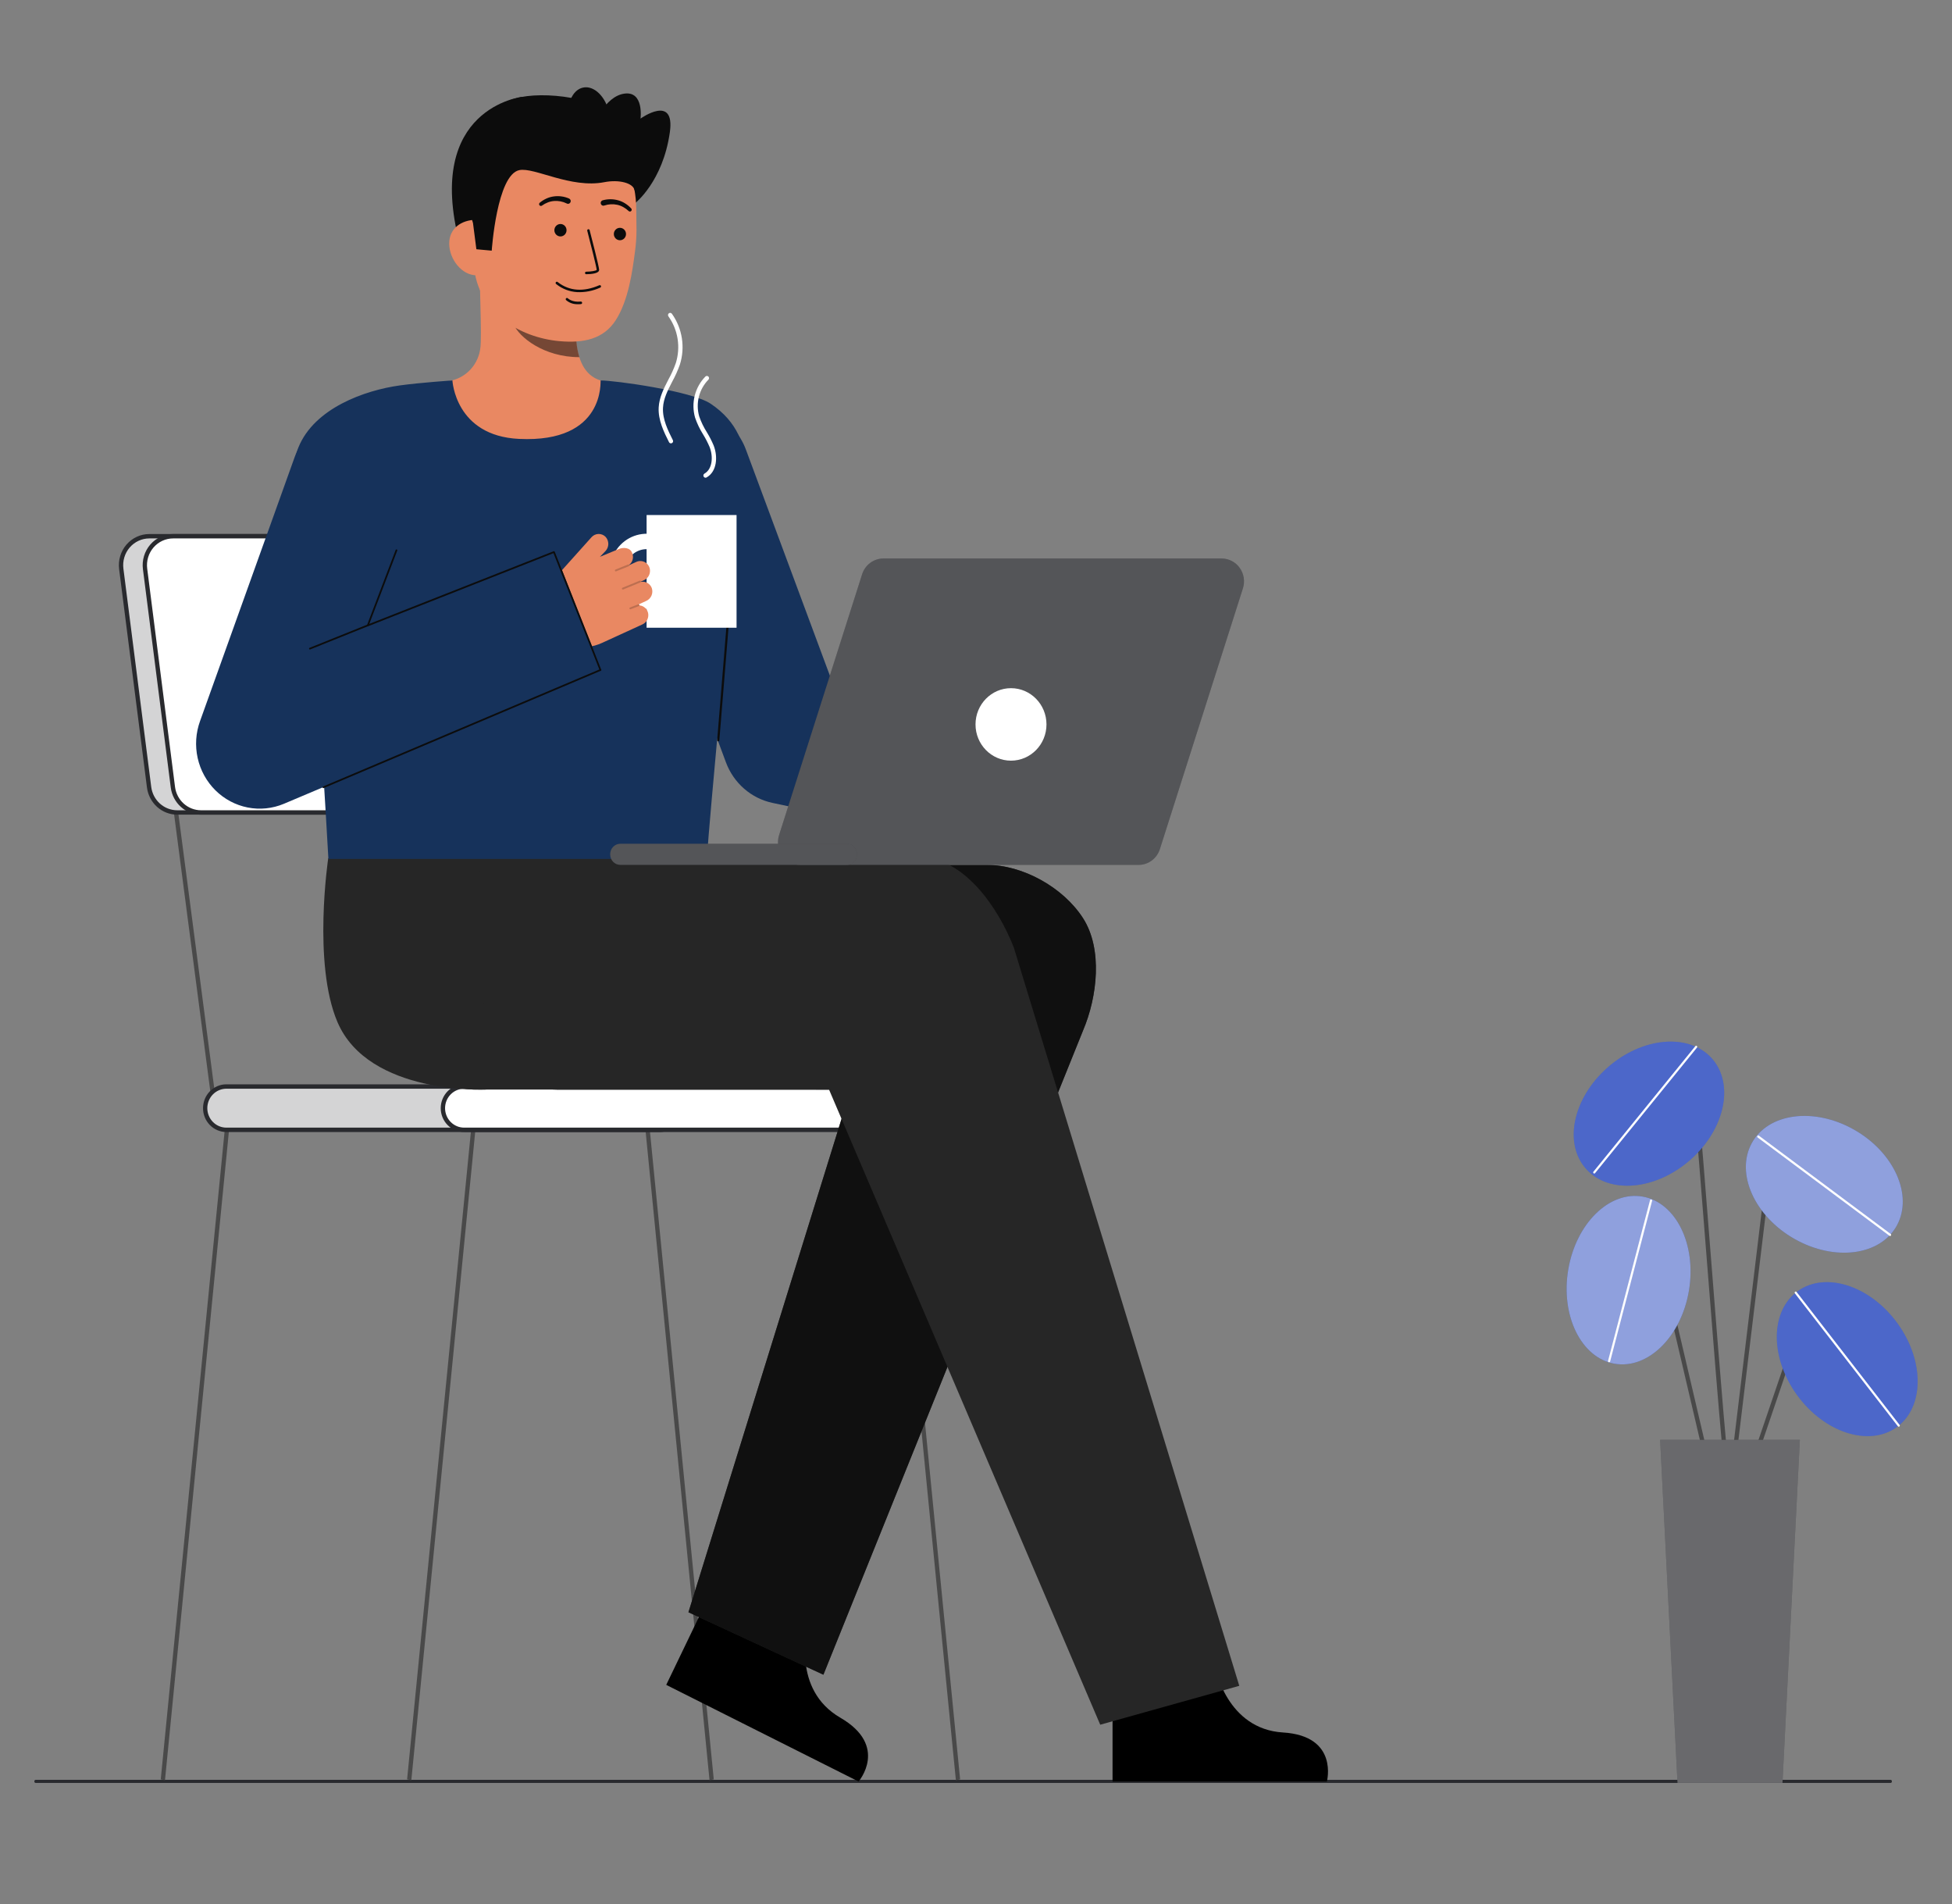 <svg width="284" height="277" viewBox="0 0 284 277" fill="none" xmlns="http://www.w3.org/2000/svg">
<rect x="0" y="0" width="284" height="277" fill="#808080" stroke="none"/>
<g clip-path="url(#clip0_1_6)">
<path d="M275.034 259.343H5.22C5.191 259.343 5.162 259.337 5.136 259.326C5.109 259.315 5.085 259.298 5.064 259.278C5.044 259.257 5.028 259.232 5.017 259.205C5.006 259.178 5 259.149 5 259.119C5 259.09 5.006 259.061 5.017 259.033C5.028 259.006 5.044 258.981 5.064 258.961C5.085 258.94 5.109 258.923 5.136 258.912C5.162 258.901 5.191 258.895 5.22 258.895H275.033C275.091 258.895 275.147 258.919 275.188 258.961C275.23 259.003 275.253 259.06 275.253 259.119C275.253 259.179 275.23 259.236 275.188 259.278C275.147 259.32 275.091 259.343 275.033 259.343H275.034Z" fill="#292A2E"/>
<g opacity="0.65">
<path d="M275.034 259.343H5.22C5.191 259.343 5.162 259.337 5.136 259.326C5.109 259.315 5.085 259.298 5.064 259.278C5.044 259.257 5.028 259.232 5.017 259.205C5.006 259.178 5 259.149 5 259.119C5 259.09 5.006 259.061 5.017 259.033C5.028 259.006 5.044 258.981 5.064 258.961C5.085 258.94 5.109 258.923 5.136 258.912C5.162 258.901 5.191 258.895 5.22 258.895H275.033C275.091 258.895 275.147 258.919 275.188 258.961C275.23 259.003 275.253 259.06 275.253 259.119C275.253 259.179 275.23 259.236 275.188 259.278C275.147 259.32 275.091 259.343 275.033 259.343H275.034Z" fill="#292A2E"/>
</g>
<path d="M24.004 258.949L23.388 258.828L33.014 161.135L33.63 161.256L24.004 258.949Z" fill="#494949"/>
<path d="M59.846 258.949L59.23 258.828L68.856 161.135L69.472 161.256L59.846 258.949Z" fill="#494949"/>
<path d="M139.072 258.949L139.688 258.828L130.063 161.135L129.447 161.256L139.072 258.949Z" fill="#494949"/>
<path d="M103.231 258.949L103.846 258.828L94.221 161.135L93.605 161.256L103.231 258.949Z" fill="#494949"/>
<path d="M90.465 118.141L89.844 118.226L95.467 161.239L96.088 161.154L90.465 118.141Z" fill="#494949"/>
<path d="M25.922 118.14L25.3 118.225L30.923 161.239L31.545 161.154L25.922 118.14Z" fill="#494949"/>
<path d="M96.035 158.046H32.904C31.201 158.046 29.82 159.456 29.82 161.196V161.196C29.82 162.936 31.201 164.346 32.904 164.346H96.035C97.738 164.346 99.119 162.936 99.119 161.196V161.196C99.119 159.456 97.738 158.046 96.035 158.046Z" fill="#292A2E"/>
<path opacity="0.8" d="M96.035 158.046H32.904C31.201 158.046 29.82 159.456 29.82 161.196V161.196C29.82 162.936 31.201 164.346 32.904 164.346H96.035C97.738 164.346 99.119 162.936 99.119 161.196V161.196C99.119 159.456 97.738 158.046 96.035 158.046Z" fill="white"/>
<path d="M96.033 164.666H32.904C32.008 164.657 31.152 164.288 30.522 163.638C29.892 162.988 29.539 162.111 29.539 161.196C29.539 160.281 29.892 159.404 30.522 158.754C31.152 158.104 32.008 157.734 32.904 157.726H96.033C96.929 157.734 97.785 158.104 98.415 158.754C99.045 159.404 99.399 160.281 99.399 161.196C99.399 162.111 99.045 162.988 98.415 163.638C97.785 164.288 96.929 164.657 96.033 164.666ZM32.904 158.366C32.174 158.374 31.477 158.676 30.964 159.206C30.451 159.735 30.163 160.451 30.163 161.196C30.163 161.941 30.451 162.656 30.964 163.186C31.477 163.716 32.174 164.018 32.904 164.026H96.033C96.763 164.018 97.46 163.716 97.974 163.186C98.487 162.656 98.775 161.941 98.775 161.196C98.775 160.451 98.487 159.735 97.974 159.206C97.46 158.676 96.763 158.374 96.033 158.366H32.904Z" fill="#292A2E"/>
<path d="M130.684 158.046H67.553C65.85 158.046 64.469 159.456 64.469 161.196V161.196C64.469 162.936 65.85 164.346 67.553 164.346H130.684C132.387 164.346 133.768 162.936 133.768 161.196V161.196C133.768 159.456 132.387 158.046 130.684 158.046Z" fill="white"/>
<path d="M130.684 164.666H67.554C67.105 164.671 66.659 164.584 66.243 164.412C65.827 164.239 65.449 163.984 65.13 163.662C64.811 163.339 64.558 162.955 64.385 162.532C64.212 162.108 64.123 161.654 64.123 161.196C64.123 160.737 64.212 160.283 64.385 159.86C64.558 159.437 64.811 159.053 65.13 158.73C65.449 158.408 65.827 158.153 66.243 157.98C66.659 157.808 67.105 157.721 67.554 157.726H130.684C131.133 157.721 131.579 157.808 131.995 157.98C132.411 158.153 132.789 158.408 133.108 158.73C133.427 159.053 133.68 159.437 133.853 159.86C134.026 160.283 134.115 160.737 134.115 161.196C134.115 161.654 134.026 162.108 133.853 162.532C133.68 162.955 133.427 163.339 133.108 163.662C132.789 163.984 132.411 164.239 131.995 164.412C131.579 164.584 131.133 164.671 130.684 164.666ZM67.554 158.366C67.187 158.362 66.824 158.432 66.484 158.573C66.145 158.713 65.836 158.921 65.575 159.184C65.315 159.447 65.108 159.761 64.967 160.106C64.826 160.451 64.753 160.822 64.753 161.196C64.753 161.57 64.826 161.941 64.967 162.286C65.108 162.631 65.315 162.944 65.575 163.208C65.836 163.471 66.145 163.679 66.484 163.819C66.824 163.959 67.187 164.03 67.554 164.026H130.684C131.051 164.03 131.414 163.959 131.754 163.819C132.093 163.679 132.402 163.471 132.663 163.208C132.923 162.944 133.13 162.631 133.271 162.286C133.412 161.941 133.485 161.57 133.485 161.196C133.485 160.822 133.412 160.451 133.271 160.106C133.13 159.761 132.923 159.447 132.663 159.184C132.402 158.921 132.093 158.713 131.754 158.573C131.414 158.432 131.051 158.362 130.684 158.366H67.554Z" fill="#292A2E"/>
<path d="M87.007 118.182H25.781C24.78 118.182 23.813 117.81 23.061 117.136C22.309 116.461 21.823 115.53 21.693 114.516L17.643 82.752C17.568 82.158 17.617 81.555 17.788 80.982C17.958 80.409 18.247 79.88 18.634 79.43C19.02 78.98 19.497 78.62 20.031 78.373C20.565 78.126 21.145 77.998 21.731 77.998H82.957C83.958 77.998 84.925 78.37 85.677 79.045C86.429 79.719 86.915 80.651 87.044 81.664L91.094 113.429C91.17 114.022 91.121 114.626 90.95 115.199C90.779 115.771 90.491 116.3 90.104 116.75C89.717 117.2 89.241 117.561 88.707 117.807C88.172 118.054 87.593 118.182 87.007 118.182Z" fill="#292A2E"/>
<path opacity="0.8" d="M87.007 118.182H25.781C24.78 118.182 23.813 117.81 23.061 117.136C22.309 116.461 21.823 115.53 21.693 114.516L17.643 82.752C17.568 82.158 17.617 81.555 17.788 80.982C17.958 80.409 18.247 79.88 18.634 79.43C19.02 78.98 19.497 78.62 20.031 78.373C20.565 78.126 21.145 77.998 21.731 77.998H82.957C83.958 77.998 84.925 78.37 85.677 79.045C86.429 79.719 86.915 80.651 87.044 81.664L91.094 113.429C91.17 114.022 91.121 114.626 90.95 115.199C90.779 115.771 90.491 116.3 90.104 116.75C89.717 117.2 89.241 117.561 88.707 117.807C88.172 118.054 87.593 118.182 87.007 118.182Z" fill="white"/>
<path d="M87.007 118.502H25.781C24.704 118.5 23.665 118.099 22.856 117.374C22.048 116.648 21.524 115.648 21.382 114.558L17.332 82.794C17.251 82.155 17.304 81.505 17.488 80.889C17.671 80.273 17.982 79.703 18.398 79.219C18.814 78.735 19.327 78.347 19.901 78.082C20.476 77.816 21.1 77.679 21.731 77.679H82.957C84.034 77.681 85.073 78.082 85.882 78.808C86.69 79.533 87.214 80.534 87.356 81.624L91.406 113.388C91.487 114.027 91.434 114.676 91.25 115.293C91.066 115.909 90.756 116.478 90.34 116.962C89.923 117.446 89.411 117.834 88.836 118.1C88.261 118.366 87.638 118.503 87.007 118.503V118.502ZM21.731 78.319C21.189 78.319 20.654 78.436 20.16 78.665C19.667 78.893 19.227 79.226 18.869 79.641C18.512 80.057 18.245 80.546 18.088 81.075C17.93 81.604 17.884 82.162 17.954 82.71L22.004 114.475C22.126 115.411 22.575 116.27 23.27 116.892C23.964 117.515 24.856 117.86 25.781 117.862H87.007C87.549 117.862 88.084 117.744 88.578 117.516C89.071 117.288 89.511 116.954 89.869 116.539C90.226 116.123 90.493 115.634 90.65 115.105C90.808 114.575 90.853 114.018 90.783 113.469L86.733 81.705C86.612 80.769 86.162 79.91 85.468 79.288C84.773 78.665 83.881 78.32 82.957 78.319H21.731Z" fill="#292A2E"/>
<path d="M90.469 118.182H29.243C28.242 118.182 27.275 117.81 26.523 117.136C25.771 116.461 25.285 115.53 25.155 114.516L21.105 82.752C21.03 82.158 21.079 81.555 21.25 80.982C21.421 80.409 21.709 79.88 22.096 79.43C22.483 78.98 22.959 78.62 23.493 78.373C24.027 78.126 24.607 77.998 25.193 77.998H86.419C87.42 77.998 88.387 78.37 89.139 79.045C89.891 79.719 90.377 80.65 90.507 81.664L94.557 113.429C94.632 114.022 94.583 114.626 94.412 115.199C94.241 115.771 93.953 116.3 93.566 116.75C93.179 117.2 92.703 117.561 92.169 117.807C91.635 118.054 91.055 118.182 90.469 118.182Z" fill="white"/>
<path d="M90.469 118.502H29.243C28.166 118.5 27.127 118.099 26.319 117.374C25.51 116.648 24.986 115.648 24.845 114.558L20.795 82.794C20.713 82.155 20.766 81.505 20.95 80.889C21.134 80.273 21.444 79.703 21.86 79.219C22.276 78.735 22.789 78.347 23.364 78.082C23.939 77.816 24.562 77.679 25.193 77.679H86.419C87.496 77.681 88.535 78.082 89.344 78.808C90.153 79.533 90.676 80.534 90.817 81.624L94.867 113.388C94.949 114.027 94.896 114.676 94.712 115.293C94.528 115.909 94.218 116.478 93.802 116.962C93.386 117.447 92.873 117.834 92.298 118.1C91.724 118.366 91.1 118.503 90.469 118.503V118.502ZM25.193 78.319C24.651 78.319 24.116 78.436 23.622 78.665C23.129 78.893 22.689 79.226 22.331 79.641C21.974 80.057 21.707 80.546 21.55 81.075C21.392 81.604 21.346 82.162 21.416 82.71L25.466 114.475C25.588 115.411 26.037 116.27 26.732 116.893C27.426 117.515 28.319 117.86 29.243 117.862H90.469C91.011 117.862 91.546 117.744 92.04 117.516C92.534 117.288 92.974 116.955 93.331 116.539C93.689 116.123 93.955 115.634 94.113 115.105C94.271 114.575 94.316 114.018 94.246 113.469L90.196 81.705C90.075 80.769 89.625 79.91 88.93 79.287C88.236 78.664 87.344 78.32 86.419 78.317L25.193 78.319Z" fill="#292A2E"/>
<path d="M176.819 242.61C176.819 242.61 178.5 251.512 186.661 252.007C194.821 252.503 193.051 259.143 193.051 259.143H161.867V243.231L176.819 242.61Z" fill="black"/>
<path d="M117.493 236.99C117.493 236.99 115.154 245.735 122.262 249.859C129.37 253.984 124.913 259.143 124.913 259.143L96.931 245.083L103.808 230.805L117.493 236.99Z" fill="black"/>
<path d="M92.383 29.574C92.383 29.574 96.451 26.438 97.46 19.218C98.24 13.628 93.191 17.25 93.191 17.25C93.191 17.25 93.715 13.219 90.84 13.619C87.964 14.019 86.355 18.253 86.355 18.253" fill="#0C0C0C"/>
<path d="M75.979 14.091C75.979 14.091 61.712 15.653 66.87 35.397L68.132 35.483L70.695 35.659" fill="#0C0C0C"/>
<path d="M89.993 56.017C89.931 56.008 89.234 67.803 75.817 66.775C66.529 66.065 63.217 56 63.005 56C64.006 55.783 65.243 55.453 65.736 55.339C66.807 55.085 67.778 54.504 68.519 53.672C69.259 52.841 69.734 51.799 69.88 50.685C70.152 49.013 69.692 40.46 69.833 38.768L84.091 42.018C83.892 45.591 82.497 53.873 87.383 55.339C88.198 55.582 89.074 55.805 89.993 56.017Z" fill="#E98862"/>
<path opacity="0.52" d="M84.291 51.954C84.068 51.219 83.924 50.462 83.862 49.695C83.706 47.944 83.737 46.181 83.956 44.438C81.058 44.038 78.328 42.817 76.076 40.912C75.812 41.91 74.356 46.274 74.759 47.223C75.52 49.017 79.1 51.954 84.291 51.954Z" fill="#0C0C0C"/>
<path d="M81.349 49.62C75.724 49.105 68.991 45.475 68.894 37.677L68.806 30.641C68.71 22.843 72.641 16.469 79.83 16.376C87.019 16.282 92.471 22.534 92.568 30.332L92.607 33.447C92.602 34.517 92.526 35.585 92.379 36.644C92.01 39.447 91.438 43.707 89.576 46.59C87.817 49.31 84.942 49.949 81.349 49.62Z" fill="#E98862"/>
<path d="M83.958 42.492C85.119 42.546 86.276 42.32 87.335 41.833C87.357 41.824 87.377 41.81 87.394 41.792C87.41 41.775 87.424 41.755 87.433 41.732C87.442 41.709 87.446 41.685 87.446 41.661C87.445 41.637 87.441 41.612 87.431 41.59C87.422 41.568 87.408 41.547 87.391 41.531C87.374 41.514 87.354 41.5 87.332 41.491C87.31 41.482 87.286 41.477 87.262 41.478C87.239 41.478 87.215 41.483 87.193 41.492C84.91 42.487 82.837 42.341 81.198 41.071C81.165 41.045 81.131 41.02 81.095 40.997C81.054 40.977 81.007 40.974 80.964 40.988C80.921 41.002 80.884 41.032 80.861 41.072C80.839 41.113 80.832 41.16 80.842 41.205C80.852 41.251 80.878 41.29 80.915 41.317C80.928 41.325 80.949 41.342 80.978 41.366C81.839 42.036 82.877 42.428 83.958 42.492Z" fill="#0C0C0C"/>
<path d="M83.904 44.249C84.114 44.262 84.324 44.257 84.533 44.233C84.581 44.228 84.625 44.204 84.655 44.166C84.685 44.127 84.699 44.078 84.694 44.03C84.689 43.981 84.665 43.936 84.628 43.905C84.59 43.874 84.543 43.86 84.495 43.865C83.238 44.002 82.639 43.413 82.613 43.388C82.579 43.355 82.533 43.337 82.486 43.337C82.439 43.338 82.394 43.358 82.36 43.392C82.327 43.426 82.308 43.472 82.307 43.52C82.306 43.568 82.324 43.615 82.356 43.65C82.789 44.026 83.336 44.238 83.904 44.249Z" fill="#0C0C0C"/>
<path d="M90.194 34.947C90.683 34.947 91.08 34.542 91.08 34.042C91.08 33.542 90.683 33.138 90.194 33.138C89.705 33.138 89.308 33.542 89.308 34.042C89.308 34.542 89.705 34.947 90.194 34.947Z" fill="#0C0C0C"/>
<path d="M81.543 34.392C82.032 34.392 82.428 33.987 82.428 33.488C82.428 32.988 82.032 32.583 81.543 32.583C81.054 32.583 80.657 32.988 80.657 33.488C80.657 33.987 81.054 34.392 81.543 34.392Z" fill="#0C0C0C"/>
<path d="M69.37 40.047C67.186 40.075 65.385 37.711 65.356 35.48C65.328 33.248 67.084 31.995 69.269 31.967L70.413 33.447L71.248 40.023L69.37 40.047Z" fill="#E98862"/>
<path d="M71.543 36.461C71.543 36.461 72.28 25.427 75.556 24.746C77.738 24.292 83.029 27.453 87.93 26.498C90.074 26.082 92.11 26.623 92.317 27.657C92.399 28.067 93.734 22.18 90.377 17.714C87.704 14.159 78.955 13.154 74.975 14.319C63.955 17.549 68.818 32.453 68.818 32.453L69.309 36.256L71.543 36.461Z" fill="#0C0C0C"/>
<path d="M85.277 39.888C85.282 39.888 85.287 39.888 85.291 39.888C85.996 39.881 87.175 39.788 87.171 39.25C87.166 38.804 85.924 34.006 85.782 33.46C85.767 33.418 85.736 33.383 85.697 33.362C85.657 33.341 85.611 33.336 85.568 33.348C85.525 33.359 85.488 33.387 85.464 33.425C85.44 33.463 85.43 33.509 85.437 33.554C85.989 35.679 86.811 38.951 86.814 39.255C86.746 39.383 86.019 39.514 85.29 39.522C85.244 39.523 85.2 39.542 85.167 39.575C85.135 39.608 85.116 39.653 85.114 39.7C85.113 39.747 85.129 39.793 85.16 39.828C85.191 39.862 85.233 39.884 85.279 39.888H85.277Z" fill="#0C0C0C"/>
<path d="M87.681 29.138C88.421 28.93 89.202 28.93 89.942 29.138C90.305 29.238 90.652 29.393 90.97 29.598C91.285 29.799 91.573 30.039 91.829 30.314C91.878 30.363 91.907 30.429 91.908 30.498C91.91 30.568 91.885 30.636 91.839 30.687C91.793 30.738 91.728 30.768 91.66 30.772C91.592 30.775 91.525 30.751 91.475 30.705L91.459 30.691C91.222 30.467 90.958 30.274 90.674 30.118C90.396 29.962 90.096 29.85 89.785 29.786C89.172 29.655 88.536 29.691 87.942 29.891L87.917 29.9C87.819 29.936 87.711 29.93 87.617 29.884C87.523 29.838 87.451 29.756 87.416 29.656C87.382 29.556 87.387 29.446 87.432 29.35C87.477 29.254 87.557 29.18 87.655 29.145L87.681 29.138Z" fill="#0C0C0C"/>
<path d="M82.441 29.592C81.878 29.312 81.253 29.19 80.629 29.237C80.312 29.258 80 29.328 79.704 29.444C79.403 29.561 79.117 29.716 78.853 29.905L78.836 29.917C78.78 29.954 78.712 29.967 78.645 29.954C78.58 29.941 78.521 29.903 78.482 29.847C78.444 29.791 78.427 29.721 78.437 29.654C78.447 29.586 78.482 29.524 78.535 29.482C78.824 29.245 79.141 29.045 79.48 28.889C79.822 28.729 80.186 28.623 80.559 28.573C80.933 28.52 81.312 28.518 81.686 28.57C82.07 28.619 82.445 28.723 82.8 28.88C82.896 28.922 82.971 29.002 83.009 29.101C83.047 29.2 83.046 29.311 83.004 29.408C82.962 29.506 82.885 29.583 82.787 29.622C82.69 29.661 82.582 29.659 82.487 29.617C82.479 29.613 82.472 29.61 82.465 29.606L82.441 29.592Z" fill="#0C0C0C"/>
<path d="M86.628 21.542C88.245 21.197 89.153 18.947 88.656 16.515C88.158 14.085 86.444 12.394 84.827 12.739C83.21 13.084 82.302 15.334 82.799 17.765C83.297 20.196 85.011 21.887 86.628 21.542Z" fill="#0C0C0C"/>
<path d="M100.162 234.52L123.759 158.491H80.986C72.394 158.491 68.812 151.049 68.812 142.275C68.812 133.5 77.259 125.808 85.85 125.808H143.578C148.818 125.808 154.694 129.081 157.57 133.555C160.447 138.029 159.669 144.962 157.585 149.873L119.798 243.606" fill="#262626"/>
<path opacity="0.8" d="M100.162 234.52L123.759 158.491H80.986C72.394 158.491 68.812 151.049 68.812 142.275C68.812 133.5 77.259 125.808 85.85 125.808H143.578C148.818 125.808 154.694 129.081 157.57 133.555C160.447 138.029 159.669 144.962 157.585 149.873L119.798 243.606" fill="#0A0A0A"/>
<path d="M160.074 250.877L120.618 158.491L68.811 158.487C56.672 157.515 51.113 150.721 51.29 141.948C51.464 133.286 55.758 124.731 64.201 124.731H134.027C140.274 124.862 145.188 131.912 147.506 137.838L180.306 245.221" fill="#262626"/>
<path d="M47.756 124.837C47.756 124.837 45.455 140.161 49.102 148.68C53.655 159.317 70.723 158.488 70.723 158.488L69.761 124.732L47.756 124.837Z" fill="#262626"/>
<path d="M148.99 124.535L112.395 116.791C110.87 116.468 109.449 115.758 108.265 114.725C107.08 113.693 106.169 112.373 105.616 110.885L91.223 72.148C90.785 70.985 90.576 69.746 90.608 68.5C90.64 67.255 90.913 66.028 91.41 64.891C91.908 63.754 92.621 62.728 93.508 61.873C94.395 61.017 95.439 60.35 96.579 59.908C97.719 59.466 98.934 59.258 100.153 59.297C101.372 59.336 102.572 59.62 103.683 60.134C104.794 60.648 105.795 61.381 106.628 62.291C107.461 63.201 108.11 64.27 108.537 65.437L121.128 99.322L152.749 106.013C152.749 106.013 149.625 124.67 148.99 124.535Z" fill="#16325B"/>
<path d="M106.664 81.987C106.241 87.057 103.246 118.693 102.838 124.939H47.78C47.464 119.305 46.043 94.673 44.844 83.656C43.699 73.144 42.093 68.361 43.412 65.094C45.739 59.333 53.143 56.76 58.157 56.066C61.219 55.643 65.824 55.339 65.824 55.339C65.824 55.339 66.214 63.395 75.511 63.843C88.167 64.452 87.322 55.339 87.384 55.339C89.435 55.339 100.595 56.862 103.386 58.72C107.327 61.344 108.492 64.919 108.538 68.205C108.591 71.987 107.143 76.234 106.664 81.987Z" fill="#16325B"/>
<path d="M104.5 107.835H104.487C104.466 107.833 104.446 107.827 104.428 107.817C104.41 107.808 104.393 107.795 104.38 107.778C104.367 107.762 104.357 107.744 104.351 107.724C104.344 107.704 104.342 107.683 104.344 107.662L105.773 90.126C105.774 90.104 105.779 90.084 105.789 90.065C105.798 90.046 105.811 90.029 105.827 90.015C105.842 90.002 105.861 89.991 105.881 89.985C105.9 89.979 105.921 89.977 105.942 89.979C105.962 89.981 105.982 89.987 106.001 89.996C106.019 90.006 106.035 90.019 106.049 90.035C106.062 90.051 106.072 90.07 106.078 90.09C106.085 90.11 106.087 90.131 106.085 90.152L104.656 107.688C104.653 107.728 104.635 107.765 104.606 107.792C104.577 107.819 104.539 107.834 104.5 107.835Z" fill="#0C0C0C"/>
<path d="M113.352 121.461L125.432 83.533C125.644 82.867 126.058 82.286 126.613 81.874C127.168 81.463 127.837 81.241 128.523 81.241H177.741C178.254 81.241 178.76 81.365 179.217 81.603C179.674 81.84 180.069 82.186 180.371 82.609C180.672 83.033 180.871 83.524 180.951 84.042C181.031 84.559 180.99 85.089 180.832 85.587L168.751 123.515C168.539 124.181 168.126 124.762 167.57 125.174C167.015 125.586 166.346 125.807 165.66 125.808H116.443C115.93 125.808 115.424 125.684 114.967 125.446C114.51 125.208 114.114 124.863 113.813 124.439C113.511 124.015 113.312 123.524 113.232 123.006C113.152 122.489 113.193 121.959 113.352 121.461Z" fill="#292A2E"/>
<path opacity="0.2" d="M113.352 121.461L125.432 83.533C125.644 82.867 126.058 82.286 126.613 81.874C127.168 81.463 127.837 81.241 128.523 81.241H177.741C178.254 81.241 178.76 81.365 179.217 81.603C179.674 81.84 180.069 82.186 180.371 82.609C180.672 83.033 180.871 83.524 180.951 84.042C181.031 84.559 180.99 85.089 180.832 85.587L168.751 123.515C168.539 124.181 168.126 124.762 167.57 125.174C167.015 125.586 166.346 125.807 165.66 125.808H116.443C115.93 125.808 115.424 125.684 114.967 125.446C114.51 125.208 114.114 124.863 113.813 124.439C113.511 124.015 113.312 123.524 113.232 123.006C113.152 122.489 113.193 121.959 113.352 121.461Z" fill="white"/>
<path d="M123.206 122.732H90.26C89.439 122.732 88.774 123.412 88.774 124.25V124.289C88.774 125.128 89.439 125.808 90.26 125.808H123.206C124.027 125.808 124.693 125.128 124.693 124.289V124.25C124.693 123.412 124.027 122.732 123.206 122.732Z" fill="#292A2E"/>
<path opacity="0.2" d="M123.206 122.732H90.26C89.439 122.732 88.774 123.412 88.774 124.25V124.289C88.774 125.128 89.439 125.808 90.26 125.808H123.206C124.027 125.808 124.693 125.128 124.693 124.289V124.25C124.693 123.412 124.027 122.732 123.206 122.732Z" fill="white"/>
<path d="M147.092 110.646C149.942 110.646 152.254 108.286 152.254 105.374C152.254 102.463 149.942 100.102 147.092 100.102C144.241 100.102 141.93 102.463 141.93 105.374C141.93 108.286 144.241 110.646 147.092 110.646Z" fill="white"/>
<path d="M107.163 74.917H94.075V91.31H107.163V74.917Z" fill="white"/>
<path d="M94.075 88.587C93.015 88.587 91.979 88.266 91.098 87.664C90.216 87.063 89.529 86.208 89.124 85.208C88.718 84.207 88.612 83.107 88.819 82.045C89.026 80.983 89.536 80.008 90.286 79.242C91.035 78.477 91.99 77.956 93.03 77.744C94.069 77.533 95.147 77.641 96.126 78.056C97.106 78.47 97.943 79.172 98.531 80.072C99.12 80.972 99.435 82.03 99.435 83.113C99.433 84.564 98.868 85.956 97.863 86.982C96.859 88.008 95.496 88.585 94.075 88.587ZM94.075 79.881C93.449 79.881 92.838 80.071 92.317 80.426C91.797 80.781 91.391 81.286 91.152 81.876C90.912 82.467 90.85 83.117 90.972 83.744C91.094 84.371 91.395 84.947 91.838 85.399C92.28 85.851 92.844 86.158 93.458 86.283C94.072 86.408 94.708 86.344 95.287 86.099C95.865 85.854 96.359 85.44 96.707 84.909C97.054 84.377 97.24 83.752 97.24 83.113C97.239 82.256 96.905 81.434 96.312 80.829C95.719 80.223 94.914 79.882 94.075 79.881Z" fill="white"/>
<path d="M94.83 85.541C94.711 85.225 94.486 84.961 94.196 84.797C93.905 84.632 93.567 84.577 93.241 84.642C93.247 84.626 93.251 84.61 93.251 84.594L93.69 84.393C93.998 84.26 94.25 84.022 94.406 83.719C94.561 83.417 94.61 83.07 94.543 82.735C94.497 82.526 94.406 82.33 94.277 82.162C94.148 81.993 93.984 81.856 93.796 81.76C93.609 81.664 93.403 81.612 93.194 81.607C92.984 81.602 92.776 81.644 92.585 81.732L91.549 82.205C91.549 82.201 91.549 82.196 91.547 82.192C91.543 82.184 91.538 82.176 91.532 82.168C91.787 81.972 91.969 81.693 92.049 81.377C92.129 81.061 92.102 80.727 91.972 80.429C91.685 79.635 90.666 79.571 89.992 79.878L87.284 80.994L88.102 80.147C88.358 79.871 88.501 79.506 88.504 79.126C88.507 78.746 88.368 78.379 88.116 78.099C87.981 77.959 87.819 77.849 87.641 77.775C87.463 77.702 87.272 77.666 87.079 77.67C86.887 77.674 86.698 77.718 86.523 77.8C86.348 77.881 86.191 77.998 86.061 78.143L76.434 88.881L79.727 92.12C80.749 93.126 82.043 93.797 83.441 94.047C84.839 94.298 86.279 94.116 87.575 93.525L93.443 90.838C93.751 90.705 94.004 90.467 94.159 90.165C94.315 89.862 94.363 89.515 94.296 89.18C94.23 88.88 94.071 88.609 93.843 88.408C93.615 88.206 93.331 88.084 93.03 88.059C93.034 88.043 93.034 88.025 93.03 88.009C93.027 87.992 93.021 87.976 93.011 87.962C93.002 87.948 92.99 87.936 92.977 87.927C92.963 87.917 92.947 87.911 92.931 87.908L94.014 87.414C94.357 87.266 94.632 86.99 94.784 86.642C94.935 86.294 94.952 85.901 94.83 85.541Z" fill="#E98862"/>
<path opacity="0.2" d="M89.591 83.113C89.56 83.113 89.53 83.102 89.506 83.082C89.482 83.062 89.466 83.034 89.46 83.003C89.454 82.972 89.459 82.939 89.475 82.912C89.49 82.884 89.514 82.862 89.543 82.851L91.374 82.114C91.39 82.108 91.407 82.105 91.425 82.105C91.442 82.105 91.46 82.109 91.476 82.116C91.492 82.123 91.506 82.133 91.518 82.146C91.53 82.159 91.54 82.174 91.546 82.191C91.553 82.207 91.556 82.225 91.555 82.243C91.555 82.261 91.552 82.278 91.544 82.295C91.538 82.311 91.528 82.326 91.515 82.338C91.502 82.351 91.488 82.361 91.471 82.367L89.64 83.104C89.624 83.11 89.608 83.113 89.591 83.113Z" fill="#0C0C0C"/>
<path opacity="0.2" d="M90.613 85.758C90.582 85.758 90.553 85.747 90.529 85.727C90.505 85.707 90.489 85.679 90.483 85.648C90.477 85.617 90.482 85.585 90.497 85.557C90.512 85.53 90.535 85.508 90.564 85.496L93.069 84.467C93.101 84.456 93.136 84.457 93.168 84.472C93.199 84.486 93.223 84.512 93.236 84.545C93.249 84.577 93.249 84.614 93.236 84.646C93.223 84.678 93.199 84.705 93.168 84.719L90.663 85.748C90.647 85.755 90.63 85.758 90.613 85.758Z" fill="#0C0C0C"/>
<path opacity="0.2" d="M91.706 88.63C91.675 88.63 91.645 88.618 91.621 88.598C91.597 88.578 91.581 88.549 91.575 88.518C91.57 88.487 91.575 88.454 91.59 88.427C91.606 88.399 91.63 88.378 91.659 88.367L92.853 87.909C92.886 87.896 92.923 87.897 92.955 87.912C92.987 87.927 93.012 87.954 93.025 87.988C93.037 88.022 93.036 88.059 93.022 88.092C93.007 88.125 92.98 88.15 92.947 88.163L91.753 88.621C91.738 88.627 91.722 88.63 91.706 88.63Z" fill="#0C0C0C"/>
<path d="M97.615 64.49C97.557 64.49 97.5 64.474 97.451 64.443C97.402 64.412 97.362 64.368 97.335 64.316C96.621 62.894 95.733 61.124 95.833 59.269C95.913 57.793 96.59 56.482 97.244 55.216C97.667 54.451 98.027 53.652 98.322 52.826C98.68 51.687 98.771 50.477 98.586 49.295C98.4 48.113 97.945 46.993 97.255 46.025C97.23 45.991 97.211 45.952 97.2 45.911C97.189 45.87 97.186 45.827 97.192 45.784C97.197 45.742 97.211 45.701 97.233 45.664C97.254 45.627 97.282 45.595 97.316 45.57C97.35 45.544 97.388 45.526 97.429 45.516C97.47 45.506 97.512 45.504 97.553 45.511C97.595 45.518 97.634 45.534 97.67 45.556C97.705 45.579 97.736 45.609 97.76 45.644C98.508 46.695 99.004 47.911 99.205 49.194C99.407 50.476 99.309 51.79 98.92 53.027C98.615 53.886 98.241 54.719 97.802 55.516C97.149 56.777 96.534 57.968 96.461 59.304C96.37 60.986 97.181 62.6 97.895 64.023C97.92 64.072 97.932 64.127 97.93 64.181C97.928 64.236 97.912 64.29 97.884 64.337C97.856 64.383 97.817 64.422 97.77 64.449C97.723 64.476 97.67 64.49 97.617 64.49H97.615Z" fill="white"/>
<path d="M102.65 69.489C102.58 69.489 102.513 69.465 102.458 69.421C102.403 69.378 102.364 69.317 102.346 69.248C102.329 69.18 102.334 69.107 102.362 69.042C102.389 68.977 102.437 68.922 102.498 68.888C103.66 68.233 103.79 66.411 103.244 65.028C102.974 64.392 102.657 63.778 102.297 63.191C101.815 62.429 101.423 61.612 101.13 60.756C100.831 59.713 100.812 58.607 101.076 57.554C101.339 56.501 101.876 55.54 102.63 54.772C102.689 54.714 102.769 54.682 102.852 54.683C102.935 54.685 103.013 54.72 103.071 54.781C103.129 54.841 103.16 54.922 103.16 55.007C103.159 55.091 103.125 55.172 103.066 55.231C102.395 55.916 101.916 56.773 101.681 57.712C101.446 58.651 101.462 59.638 101.729 60.568C102.008 61.375 102.38 62.146 102.836 62.864C103.213 63.479 103.544 64.122 103.826 64.788C104.465 66.408 104.323 68.591 102.801 69.448C102.755 69.475 102.703 69.488 102.65 69.489Z" fill="white"/>
<path d="M87.472 97.406L41.297 116.923C39.633 117.619 37.805 117.805 36.039 117.458C34.272 117.11 32.643 116.245 31.35 114.967C30.058 113.69 29.157 112.055 28.759 110.264C28.361 108.472 28.483 106.6 29.109 104.878L42.881 66.46C44.661 61.564 49.677 58.749 54.472 60.568C56.774 61.441 58.642 63.212 59.665 65.492C60.688 67.772 60.783 70.374 59.928 72.726L53.646 90.909L80.709 80.253" fill="#16325B"/>
<path d="M87.36 97.58C87.335 97.58 87.311 97.572 87.291 97.558C87.27 97.544 87.255 97.525 87.245 97.501L80.527 80.463L53.555 91.094C53.533 91.103 53.508 91.105 53.485 91.1C53.461 91.095 53.44 91.083 53.423 91.066C53.406 91.048 53.395 91.026 53.39 91.002C53.385 90.978 53.387 90.954 53.396 90.931L57.566 79.998C57.578 79.967 57.602 79.942 57.632 79.928C57.662 79.915 57.696 79.914 57.726 79.926C57.757 79.939 57.781 79.963 57.794 79.993C57.807 80.024 57.808 80.058 57.796 80.09L53.727 90.755L80.551 80.182C80.582 80.171 80.615 80.171 80.645 80.184C80.675 80.198 80.698 80.222 80.71 80.253L87.474 97.407C87.486 97.438 87.486 97.472 87.473 97.503C87.46 97.534 87.436 97.558 87.406 97.571C87.391 97.577 87.376 97.58 87.36 97.58Z" fill="#0C0C0C"/>
<path d="M45.084 94.477C45.055 94.477 45.027 94.467 45.005 94.448C44.983 94.43 44.967 94.404 44.962 94.375C44.957 94.346 44.961 94.316 44.975 94.29C44.989 94.264 45.012 94.244 45.039 94.234L53.487 90.839C53.502 90.832 53.518 90.829 53.534 90.829C53.551 90.829 53.567 90.833 53.582 90.839C53.597 90.846 53.611 90.856 53.622 90.868C53.634 90.879 53.643 90.894 53.649 90.909C53.655 90.925 53.657 90.941 53.657 90.958C53.657 90.975 53.653 90.991 53.647 91.007C53.64 91.022 53.63 91.036 53.618 91.047C53.607 91.059 53.593 91.068 53.577 91.073L45.129 94.468C45.115 94.474 45.1 94.477 45.084 94.477Z" fill="#0C0C0C"/>
<path d="M47.052 114.644C47.023 114.644 46.995 114.634 46.973 114.616C46.951 114.597 46.936 114.571 46.93 114.543C46.925 114.514 46.929 114.484 46.943 114.459C46.956 114.433 46.978 114.413 47.005 114.402L87.314 97.338C87.329 97.331 87.345 97.328 87.361 97.328C87.377 97.328 87.394 97.332 87.409 97.338C87.424 97.344 87.437 97.353 87.448 97.365C87.46 97.377 87.469 97.391 87.475 97.406C87.481 97.421 87.484 97.438 87.484 97.454C87.484 97.471 87.481 97.487 87.475 97.502C87.469 97.518 87.46 97.532 87.448 97.543C87.437 97.555 87.423 97.564 87.408 97.57L47.099 114.635C47.084 114.641 47.068 114.644 47.052 114.644Z" fill="#0C0C0C"/>
<path d="M251.7 217.343C251.617 217.343 251.537 217.309 251.478 217.249C251.036 216.798 250.316 208.519 248.376 183.869C247.582 173.783 246.833 164.257 246.286 158.467C246.246 158.054 246.09 158.005 246.038 157.99C245.289 157.759 243.011 159.593 241.74 161.199C241.687 161.265 241.612 161.308 241.529 161.317C241.446 161.326 241.363 161.301 241.299 161.247C241.234 161.194 241.193 161.116 241.184 161.032C241.175 160.947 241.199 160.863 241.252 160.797C242.093 159.735 244.833 156.95 246.218 157.376C246.498 157.462 246.845 157.71 246.91 158.405C247.458 164.2 248.207 173.729 249.001 183.818C250.18 198.797 251.516 215.767 251.954 216.835C251.988 216.883 252.008 216.94 252.012 216.998C252.017 217.057 252.005 217.116 251.979 217.169C251.953 217.221 251.913 217.265 251.863 217.296C251.814 217.326 251.757 217.343 251.7 217.343Z" fill="#494949"/>
<path d="M245.48 169.091C250.684 164.831 252.408 158.2 249.332 154.281C246.256 150.361 239.544 150.637 234.341 154.897C229.137 159.157 227.412 165.788 230.489 169.707C233.565 173.627 240.277 173.351 245.48 169.091Z" fill="#1F41BB"/>
<path opacity="0.2" d="M245.48 169.091C250.684 164.831 252.408 158.2 249.332 154.281C246.256 150.361 239.544 150.637 234.341 154.897C229.137 159.157 227.412 165.788 230.489 169.707C233.565 173.627 240.277 173.351 245.48 169.091Z" fill="white"/>
<path d="M231.947 170.705C231.917 170.705 231.888 170.696 231.863 170.68C231.838 170.663 231.818 170.64 231.805 170.612C231.793 170.585 231.788 170.554 231.792 170.524C231.795 170.494 231.808 170.465 231.827 170.442L246.656 152.177C246.669 152.161 246.685 152.147 246.704 152.137C246.722 152.127 246.742 152.12 246.763 152.118C246.784 152.116 246.805 152.118 246.824 152.124C246.844 152.13 246.863 152.141 246.879 152.154C246.895 152.168 246.908 152.185 246.918 152.203C246.927 152.222 246.933 152.243 246.935 152.264C246.937 152.285 246.934 152.307 246.928 152.327C246.921 152.347 246.911 152.366 246.897 152.382L232.068 170.647C232.053 170.665 232.035 170.679 232.014 170.689C231.993 170.699 231.97 170.705 231.947 170.705Z" fill="white"/>
<path d="M254.934 213.427C254.884 213.427 254.835 213.415 254.79 213.391C254.746 213.368 254.708 213.334 254.679 213.292C254.65 213.251 254.631 213.203 254.624 213.152C254.617 213.101 254.622 213.05 254.638 213.001L260.208 196.64C260.372 196.159 260.652 195.728 261.021 195.386C261.391 195.044 261.838 194.803 262.323 194.683C262.807 194.564 263.313 194.57 263.795 194.702C264.276 194.835 264.717 195.088 265.078 195.439L268.023 198.313C268.083 198.372 268.118 198.452 268.12 198.537C268.122 198.622 268.09 198.704 268.033 198.766C267.976 198.827 267.897 198.863 267.813 198.865C267.73 198.867 267.65 198.835 267.59 198.776L264.645 195.903C264.36 195.626 264.012 195.426 263.632 195.321C263.252 195.217 262.852 195.212 262.47 195.306C262.087 195.4 261.734 195.591 261.443 195.861C261.151 196.131 260.93 196.471 260.801 196.85L255.23 213.212C255.209 213.275 255.169 213.329 255.116 213.368C255.063 213.406 254.999 213.427 254.934 213.427Z" fill="#494949"/>
<path d="M276.251 207.372C280.108 204.254 279.878 197.398 275.739 192.057C271.6 186.716 265.119 184.914 261.263 188.032C257.406 191.149 257.635 198.006 261.774 203.347C265.913 208.687 272.395 210.489 276.251 207.372Z" fill="#1F41BB"/>
<path d="M249.169 216.299C249.099 216.299 249.03 216.275 248.975 216.23C248.92 216.186 248.881 216.123 248.864 216.053L239.516 176.134C239.452 175.861 239.316 175.613 239.123 175.414C238.93 175.216 238.686 175.076 238.42 175.01C238.154 174.944 237.875 174.954 237.614 175.039C237.353 175.124 237.12 175.281 236.941 175.493L234.059 178.894C234.032 178.926 234 178.952 233.963 178.971C233.926 178.99 233.886 179.001 233.845 179.004C233.804 179.007 233.762 179.002 233.723 178.988C233.684 178.975 233.648 178.954 233.617 178.927C233.586 178.899 233.56 178.866 233.542 178.828C233.523 178.79 233.512 178.749 233.509 178.707C233.506 178.665 233.511 178.623 233.524 178.583C233.537 178.543 233.558 178.507 233.585 178.475L236.467 175.074C236.722 174.773 237.053 174.551 237.423 174.43C237.794 174.309 238.19 174.295 238.568 174.39C238.946 174.484 239.292 174.683 239.566 174.964C239.841 175.246 240.034 175.599 240.125 175.986L249.473 215.906C249.492 215.988 249.479 216.075 249.435 216.148C249.392 216.22 249.322 216.272 249.241 216.292C249.217 216.297 249.193 216.3 249.169 216.299Z" fill="#494949"/>
<path d="M245.721 187.762C246.858 181.05 243.85 174.916 239.004 174.06C234.158 173.204 229.308 177.951 228.171 184.662C227.035 191.374 230.043 197.509 234.889 198.364C239.735 199.22 244.585 194.474 245.721 187.762Z" fill="#1F41BB"/>
<path d="M251.7 217.343C251.687 217.343 251.674 217.342 251.661 217.34C251.579 217.33 251.504 217.286 251.453 217.22C251.401 217.153 251.378 217.068 251.388 216.983L257.358 167.483C257.423 166.944 257.639 166.435 257.98 166.018C258.322 165.601 258.774 165.293 259.282 165.133C259.79 164.972 260.334 164.965 260.846 165.112C261.358 165.259 261.818 165.554 262.17 165.961L268.993 173.854C269.048 173.918 269.076 174.001 269.071 174.086C269.066 174.171 269.028 174.25 268.965 174.306C268.903 174.362 268.821 174.391 268.738 174.386C268.655 174.38 268.578 174.342 268.523 174.278L261.7 166.385C261.427 166.07 261.072 165.842 260.676 165.728C260.28 165.615 259.86 165.621 259.467 165.745C259.074 165.869 258.725 166.107 258.461 166.43C258.197 166.752 258.03 167.146 257.98 167.563L252.01 217.062C252.001 217.139 251.964 217.21 251.907 217.262C251.85 217.313 251.777 217.342 251.7 217.343Z" fill="#494949"/>
<path d="M275.989 178.239C278.37 173.844 275.569 167.608 269.733 164.311C263.898 161.015 257.237 161.905 254.857 166.301C252.476 170.696 255.277 176.932 261.113 180.229C266.948 183.525 273.609 182.635 275.989 178.239Z" fill="#1F41BB"/>
<path opacity="0.2" d="M276.251 207.372C280.108 204.254 279.878 197.398 275.739 192.057C271.6 186.716 265.119 184.914 261.263 188.032C257.406 191.149 257.635 198.006 261.774 203.347C265.913 208.687 272.395 210.489 276.251 207.372Z" fill="white"/>
<path opacity="0.5" d="M245.721 187.762C246.858 181.05 243.85 174.916 239.004 174.06C234.158 173.204 229.308 177.951 228.171 184.662C227.035 191.374 230.043 197.509 234.889 198.364C239.735 199.22 244.585 194.474 245.721 187.762Z" fill="white"/>
<path opacity="0.5" d="M275.989 178.239C278.37 173.844 275.569 167.608 269.733 164.311C263.898 161.015 257.237 161.905 254.857 166.301C252.476 170.696 255.277 176.932 261.113 180.229C266.948 183.525 273.609 182.635 275.989 178.239Z" fill="white"/>
<path d="M259.335 259.343H244.065L241.534 209.444H261.865L259.335 259.343Z" fill="#292A2E"/>
<path opacity="0.3" d="M259.335 259.343H244.065L241.534 209.444H261.865L259.335 259.343Z" fill="white"/>
<path d="M276.251 207.53C276.228 207.53 276.204 207.525 276.183 207.514C276.162 207.504 276.143 207.488 276.128 207.469L261.139 188.129C261.113 188.096 261.101 188.054 261.106 188.011C261.111 187.969 261.132 187.931 261.164 187.904C261.197 187.878 261.239 187.866 261.28 187.871C261.321 187.876 261.359 187.897 261.385 187.93L276.374 207.27C276.392 207.294 276.404 207.322 276.407 207.352C276.41 207.382 276.405 207.412 276.393 207.439C276.38 207.466 276.36 207.489 276.335 207.505C276.31 207.521 276.281 207.53 276.251 207.53Z" fill="white"/>
<path d="M274.993 179.789C274.959 179.789 274.927 179.778 274.901 179.757L255.72 165.454C255.703 165.442 255.689 165.426 255.678 165.408C255.667 165.39 255.66 165.37 255.657 165.349C255.654 165.329 255.655 165.307 255.66 165.287C255.664 165.266 255.673 165.247 255.685 165.23C255.698 165.213 255.713 165.199 255.73 165.188C255.748 165.177 255.768 165.17 255.788 165.166C255.808 165.163 255.829 165.164 255.849 165.169C255.869 165.174 255.888 165.183 255.905 165.195L275.085 179.5C275.111 179.52 275.131 179.548 275.141 179.58C275.151 179.611 275.15 179.646 275.14 179.678C275.13 179.709 275.11 179.737 275.084 179.757C275.057 179.777 275.025 179.787 274.993 179.788V179.789Z" fill="white"/>
<path d="M234.109 198.156C234.096 198.156 234.082 198.154 234.069 198.151C234.029 198.14 233.994 198.113 233.974 198.076C233.953 198.039 233.947 197.996 233.958 197.954L240.064 174.59C240.069 174.569 240.078 174.55 240.09 174.533C240.103 174.516 240.118 174.501 240.136 174.491C240.154 174.48 240.174 174.473 240.195 174.47C240.215 174.467 240.236 174.468 240.256 174.474C240.277 174.479 240.295 174.489 240.312 174.502C240.328 174.515 240.342 174.531 240.352 174.55C240.363 174.568 240.369 174.588 240.372 174.61C240.374 174.631 240.373 174.652 240.367 174.672L234.261 198.037C234.252 198.071 234.232 198.101 234.205 198.123C234.177 198.144 234.144 198.156 234.109 198.156Z" fill="white"/>
</g>
<defs>
<clipPath id="clip0_1_6">
<rect width="274" height="276" fill="white" transform="translate(5 0.5)"/>
</clipPath>
</defs>
</svg>
